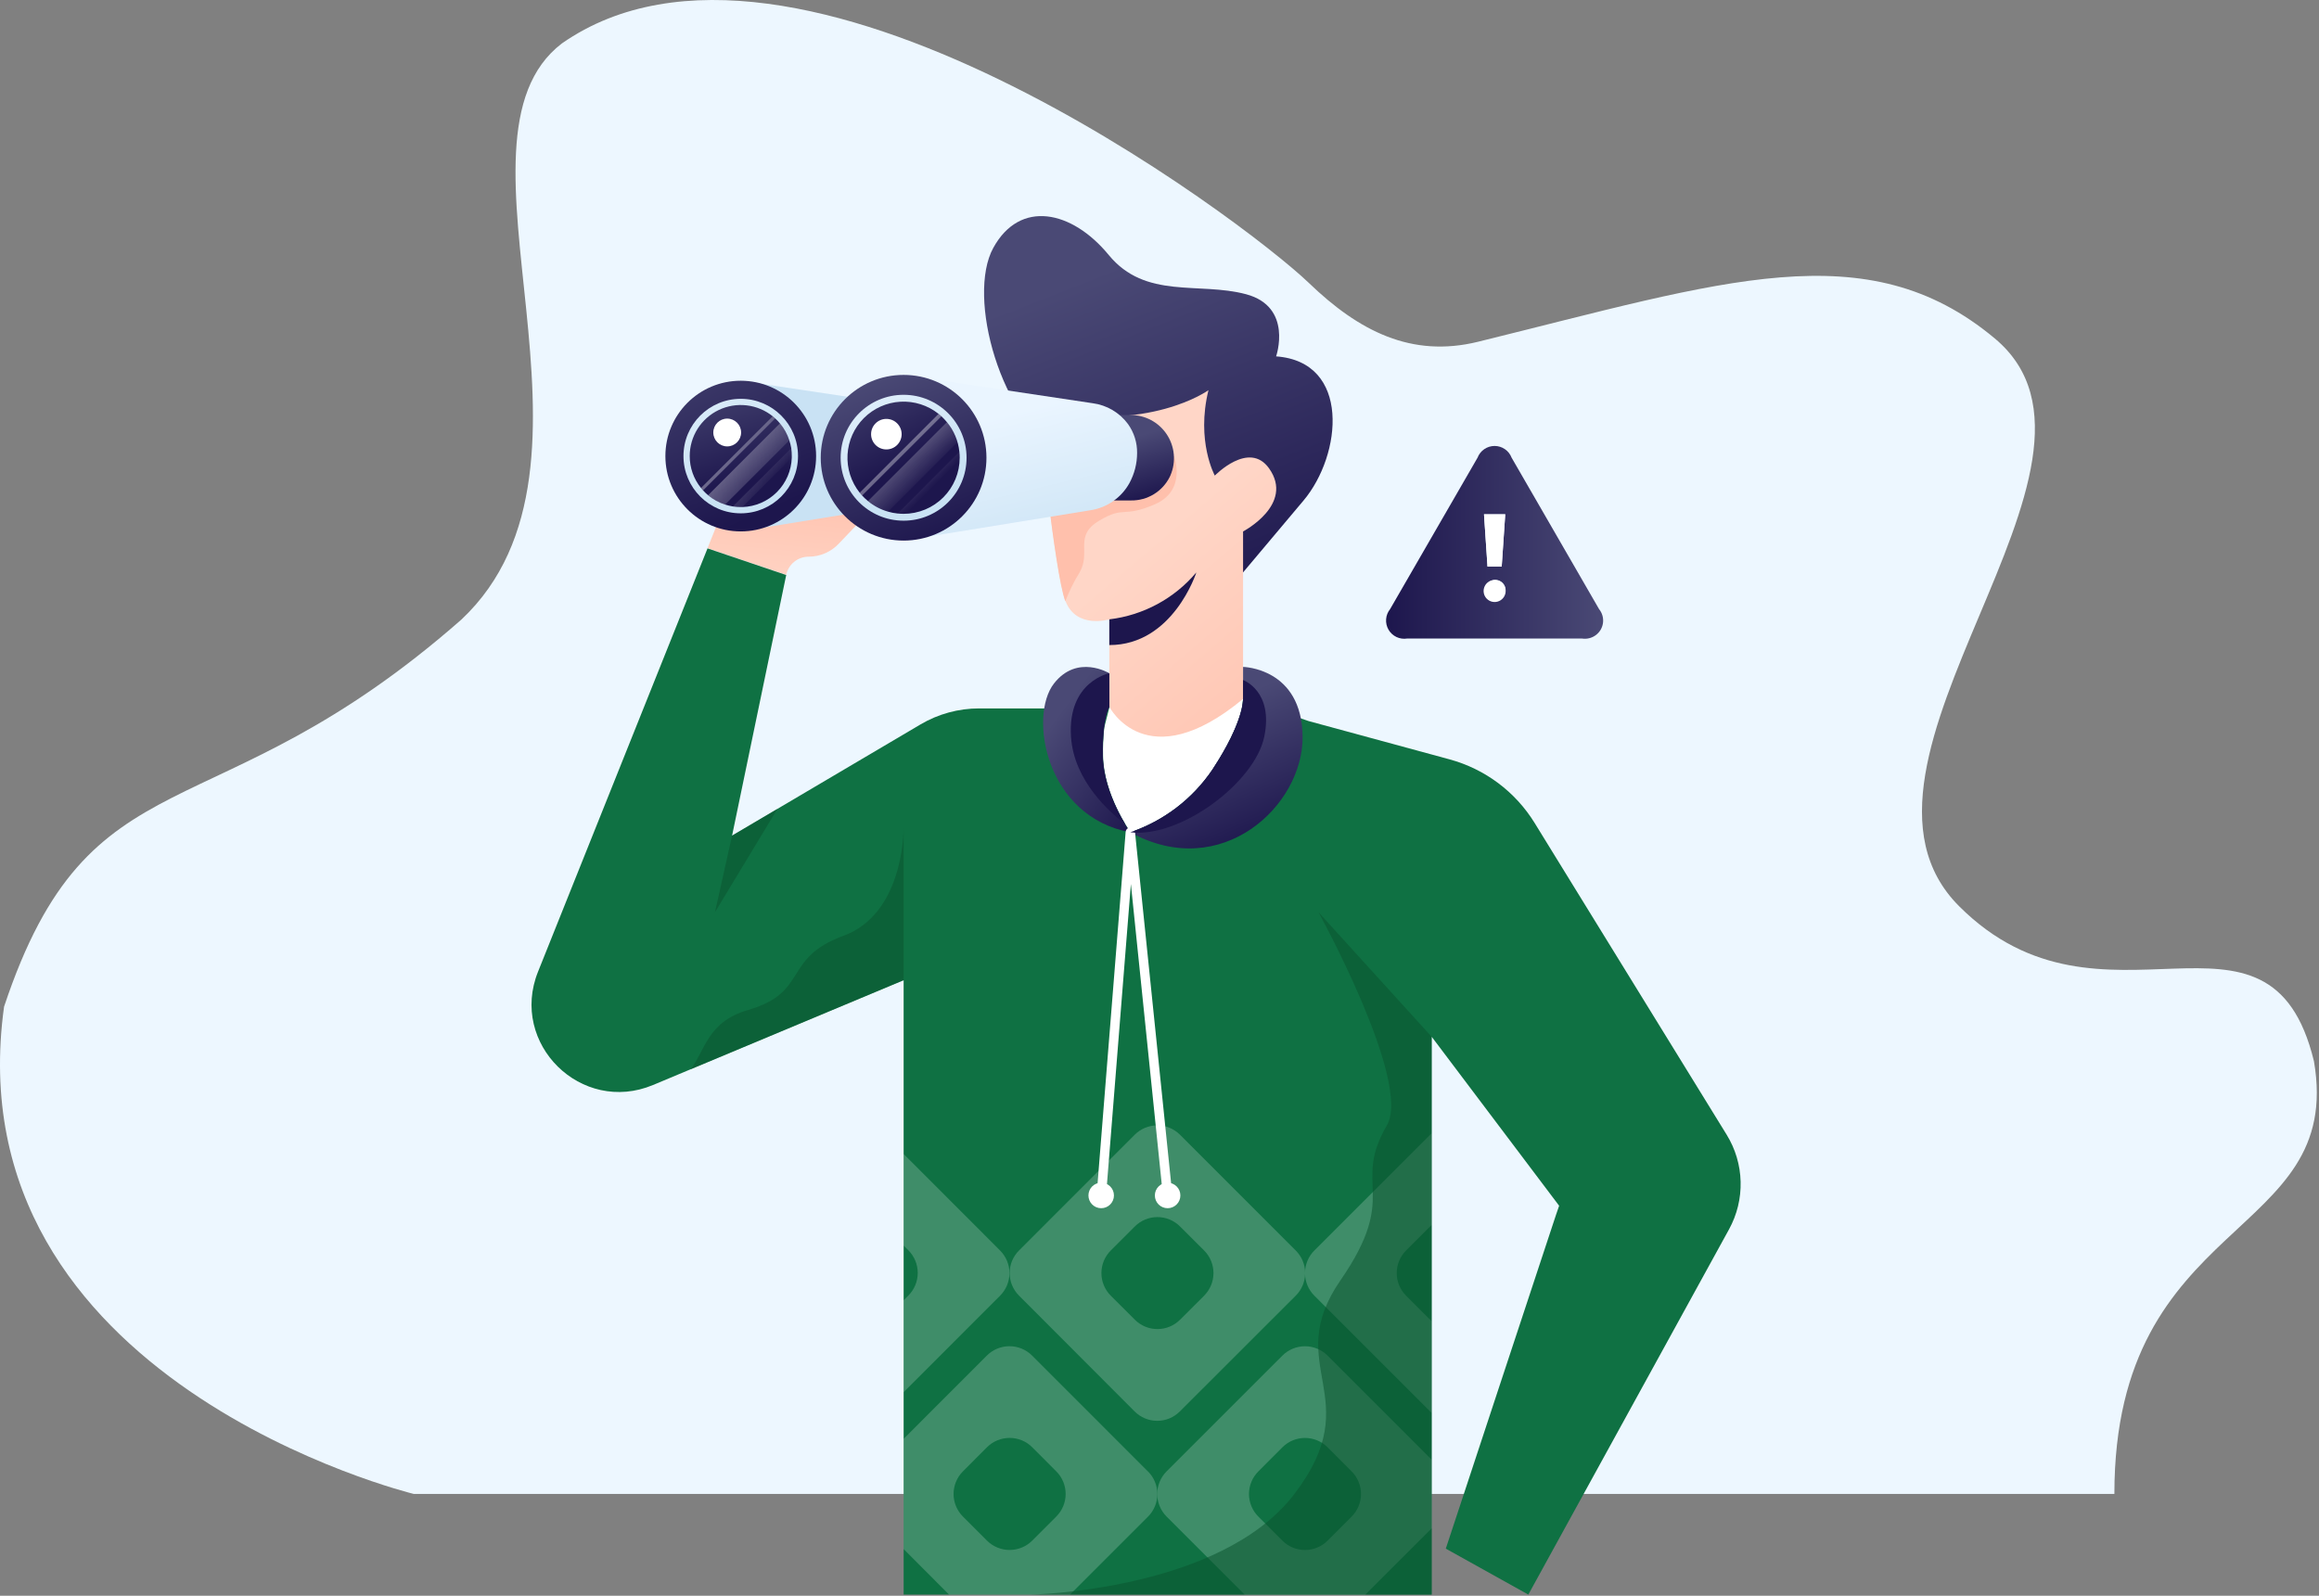 <svg width="709" height="488" viewBox="0 0 709 488" fill="none" xmlns="http://www.w3.org/2000/svg">
<rect x="0" y="0" width="709" height="488" fill="#808080" stroke="none"/>
<path d="M646.442 456.863H126.502C126.502 456.863 -14.608 422.553 1.242 307.863C27.662 228.463 64.852 256.443 141.062 189.473C191.692 141.853 133.062 42.903 171.772 13.293C242.852 -36.357 380.572 67.703 400.152 86.513C415.462 101.273 431.562 109.513 451.892 104.513C526.712 86.123 570.722 70.753 609.892 103.513C655.692 141.813 555.082 233.293 598.992 277.153C642.902 321.013 693.822 268.363 707.452 324.523C716.932 379.503 646.442 371.113 646.442 456.863Z" fill="#EDF7FF"/>
<path d="M488.892 186.273L462.152 139.963C461.75 138.908 461.037 138 460.108 137.36C459.178 136.719 458.076 136.376 456.947 136.376C455.818 136.376 454.716 136.719 453.786 137.36C452.857 138 452.144 138.908 451.742 139.963L425.002 186.273C424.295 187.148 423.871 188.218 423.784 189.339C423.696 190.461 423.951 191.583 424.514 192.557C425.077 193.531 425.922 194.312 426.937 194.797C427.952 195.282 429.09 195.448 430.202 195.273H483.682C484.46 195.393 485.255 195.348 486.014 195.141C486.774 194.935 487.482 194.571 488.092 194.073C488.657 193.614 489.126 193.047 489.472 192.407C489.818 191.766 490.035 191.063 490.109 190.339C490.183 189.614 490.114 188.882 489.905 188.185C489.696 187.487 489.352 186.837 488.892 186.273ZM460.202 157.273L459.122 173.273H454.782L453.712 157.273H460.202ZM456.772 183.543C456.182 183.462 455.627 183.215 455.174 182.83C454.72 182.444 454.386 181.937 454.211 181.368C454.036 180.799 454.028 180.192 454.187 179.618C454.346 179.044 454.665 178.528 455.108 178.13C455.551 177.733 456.098 177.47 456.686 177.373C457.273 177.276 457.876 177.349 458.423 177.584C458.97 177.819 459.439 178.205 459.774 178.698C460.108 179.19 460.295 179.768 460.312 180.363C460.29 180.806 460.181 181.24 459.991 181.64C459.802 182.041 459.535 182.4 459.206 182.697C458.877 182.995 458.493 183.224 458.075 183.373C457.657 183.521 457.215 183.586 456.772 183.563V183.543Z" fill="url(#paint0_linear_333_156)"/>
<path d="M460.202 157.293L459.122 173.263H454.782L453.712 157.293H460.202Z" fill="white"/>
<path d="M460.312 180.383C460.385 181.075 460.241 181.774 459.9 182.381C459.56 182.989 459.04 183.476 458.411 183.776C457.782 184.076 457.076 184.174 456.389 184.056C455.703 183.938 455.07 183.61 454.577 183.117C454.085 182.625 453.757 181.992 453.639 181.305C453.521 180.619 453.619 179.912 453.918 179.284C454.218 178.655 454.706 178.135 455.313 177.794C455.921 177.454 456.619 177.31 457.312 177.383C458.08 177.463 458.797 177.805 459.343 178.351C459.889 178.897 460.231 179.615 460.312 180.383V180.383Z" fill="white"/>
<path d="M247.252 170.243C248.979 170.24 250.687 169.884 252.271 169.196C253.855 168.508 255.281 167.503 256.462 166.243L261.752 160.693V151.173H222.912L216.312 167.643L240.372 175.793C240.705 174.218 241.572 172.805 242.825 171.795C244.078 170.784 245.642 170.236 247.252 170.243Z" fill="url(#paint1_linear_333_156)"/>
<path d="M226.472 116.433L279.072 124.323C281.013 124.581 282.882 125.227 284.569 126.222C286.256 127.216 287.726 128.539 288.892 130.113C290.554 132.448 291.439 135.247 291.422 138.113C291.413 141.052 290.671 143.943 289.262 146.523C288.155 148.517 286.607 150.232 284.735 151.536C282.862 152.839 280.717 153.697 278.462 154.043L226.462 162.473L226.472 116.433Z" fill="#C9E2F4"/>
<path d="M226.472 162.513C239.197 162.513 249.512 152.197 249.512 139.473C249.512 126.748 239.197 116.433 226.472 116.433C213.747 116.433 203.432 126.748 203.432 139.473C203.432 152.197 213.747 162.513 226.472 162.513Z" fill="url(#paint2_linear_333_156)"/>
<path d="M226.472 156.982C236.142 156.982 243.982 149.143 243.982 139.472C243.982 129.802 236.142 121.962 226.472 121.962C216.801 121.962 208.962 129.802 208.962 139.472C208.962 149.143 216.801 156.982 226.472 156.982Z" fill="url(#paint3_linear_333_156)"/>
<path d="M242.072 139.473C242.072 139.633 242.072 139.813 242.072 139.963C241.949 143.929 240.319 147.698 237.513 150.504C234.708 153.31 230.938 154.94 226.972 155.063H226.492C225.678 155.065 224.865 155.001 224.062 154.873C223.261 154.748 222.472 154.557 221.702 154.303C219.79 153.704 218.016 152.732 216.482 151.443C215.947 150.993 215.443 150.509 214.972 149.993C214.742 149.757 214.528 149.507 214.332 149.243C212.083 146.481 210.86 143.025 210.872 139.463C210.871 136.519 211.703 133.635 213.272 131.144C214.841 128.653 217.083 126.657 219.738 125.387C222.393 124.116 225.354 123.622 228.278 123.963C231.202 124.304 233.97 125.465 236.262 127.313C236.523 127.516 236.774 127.733 237.012 127.963C237.532 128.426 238.014 128.931 238.452 129.473C239.744 131.002 240.72 132.773 241.322 134.683C241.574 135.455 241.771 136.243 241.912 137.043C242.026 137.848 242.079 138.66 242.072 139.473V139.473Z" fill="url(#paint4_linear_333_156)"/>
<path d="M222.332 136.513C224.679 136.513 226.582 134.61 226.582 132.263C226.582 129.915 224.679 128.013 222.332 128.013C219.985 128.013 218.082 129.915 218.082 132.263C218.082 134.61 219.985 136.513 222.332 136.513Z" fill="white"/>
<path d="M241.312 134.693L221.692 154.313C219.781 153.712 218.007 152.74 216.472 151.453L238.472 129.453C239.763 130.989 240.729 132.772 241.312 134.693Z" fill="url(#paint5_linear_333_156)"/>
<path d="M237.002 127.972L214.952 149.972C214.723 149.739 214.512 149.488 214.322 149.222L236.252 127.292C236.516 127.503 236.767 127.73 237.002 127.972V127.972Z" fill="url(#paint6_linear_333_156)"/>
<path d="M242.072 139.482C242.072 139.632 242.072 139.812 242.072 139.972L226.972 155.062H226.482C225.672 155.068 224.862 155.007 224.062 154.882L241.912 137.042C242.02 137.851 242.074 138.666 242.072 139.482V139.482Z" fill="url(#paint7_linear_333_156)"/>
<path d="M528.632 375.933L467.262 487.643L442.032 473.593L458.222 424.503L475.682 371.643L476.682 368.733L437.712 317.043V487.643H276.272V299.753L199.662 331.803C177.762 340.973 155.662 319.203 164.492 297.163L216.312 167.703L240.372 175.853L223.822 255.543L281.422 221.543C286.852 218.333 293.044 216.641 299.352 216.643H319.252L339.152 216.113L380.062 213.703L400.062 220.503L443.152 232.213C453.998 235.154 463.314 242.121 469.202 251.693L527.892 346.993C530.564 351.32 532.04 356.279 532.17 361.363C532.3 366.447 531.079 371.474 528.632 375.933V375.933Z" fill="#0F7143"/>
<path d="M380.042 213.733L379.802 215.953C379.797 215.964 379.795 215.976 379.795 215.988C379.795 216 379.797 216.012 379.802 216.023C379.192 219.143 377.192 225.473 370.692 235.353C364.646 244.299 355.843 251.023 345.622 254.503V254.503C345.142 253.813 337.432 242.683 337.242 231.193C337.173 228.288 337.3 225.381 337.622 222.493V222.443L339.222 216.163L380.042 213.733Z" fill="white"/>
<path d="M345.572 254.523C345.572 254.523 337.342 243.043 337.162 231.183C336.982 219.323 339.162 216.133 339.162 216.133V205.893C339.162 205.893 329.342 199.893 322.222 209.043C314.432 219.083 319.712 249.753 345.572 254.523Z" fill="url(#paint8_linear_333_156)"/>
<path d="M380.042 175.053C380.042 175.053 386.772 167.053 398.542 153.053C410.312 139.053 413.042 110.643 390.152 108.983C390.152 108.983 395.402 93.853 380.982 89.983C366.562 86.113 350.232 91.673 338.982 77.983C327.732 64.293 311.832 60.923 303.672 75.823C295.512 90.723 305.782 128.693 325.752 139.973C345.722 151.253 377.642 164.003 380.042 175.053Z" fill="url(#paint9_linear_333_156)"/>
<path d="M369.472 119.312C369.472 119.312 351.412 132.523 317.472 125.313C317.472 125.313 322.472 175.163 325.762 183.813C329.052 192.463 339.152 189.403 339.152 189.403V216.132C339.152 216.132 350.502 238.242 380.052 213.732V162.523C380.052 162.523 395.872 154.273 387.982 143.213C381.862 134.633 371.412 145.442 371.412 145.442C371.412 145.442 365.632 134.932 369.472 119.312Z" fill="url(#paint10_linear_333_156)"/>
<path d="M330.072 175.053C333.672 168.753 328.202 163.913 336.072 159.223C343.942 154.533 343.172 158.503 353.072 154.223C362.972 149.943 358.942 139.513 358.942 139.513L336.852 127.513C330.319 127.471 323.807 126.754 317.422 125.373C317.422 125.373 322.422 175.223 325.702 183.873C326.876 180.801 328.339 177.847 330.072 175.053V175.053Z" fill="#FFC0AC"/>
<path d="M345.572 254.523C355.81 251.045 364.629 244.313 370.682 235.353C380.412 220.583 380.052 213.733 380.052 213.733V203.953C380.052 203.953 398.052 204.223 398.252 225.283C398.452 246.343 373.442 269.893 345.572 254.523Z" fill="url(#paint11_linear_333_156)"/>
<path d="M339.152 189.403C349.522 188.172 359.036 183.042 365.762 175.053C365.762 175.053 358.672 197.273 339.152 197.273V189.403Z" fill="#1D164D"/>
<g opacity="0.2">
<path d="M396.152 382.413L360.752 347.003C358.916 345.177 356.431 344.152 353.842 344.152C351.252 344.152 348.768 345.177 346.932 347.003L311.542 382.413C309.712 384.243 308.685 386.725 308.685 389.313C308.685 391.9 309.712 394.382 311.542 396.213L346.902 431.643C347.808 432.55 348.885 433.27 350.069 433.761C351.254 434.252 352.524 434.505 353.807 434.505C355.089 434.505 356.359 434.252 357.544 433.761C358.729 433.27 359.805 432.55 360.712 431.643L396.152 396.233C397.96 394.444 398.991 392.016 399.022 389.473C399.012 389.366 399.012 389.259 399.022 389.153C398.98 386.618 397.95 384.2 396.152 382.413V382.413ZM368.152 396.233L360.782 403.583C359.875 404.49 358.797 405.21 357.612 405.702C356.426 406.193 355.155 406.446 353.872 406.446C352.588 406.446 351.318 406.193 350.132 405.702C348.946 405.21 347.869 404.49 346.962 403.583V403.583L339.602 396.233C338.694 395.325 337.974 394.248 337.483 393.062C336.992 391.877 336.739 390.606 336.739 389.323C336.739 388.039 336.992 386.768 337.483 385.583C337.974 384.397 338.694 383.32 339.602 382.413V382.413L346.962 375.063C347.868 374.155 348.945 373.435 350.13 372.944C351.314 372.453 352.584 372.2 353.867 372.2C355.149 372.2 356.419 372.453 357.604 372.944C358.789 373.435 359.865 374.155 360.772 375.063V375.063L368.142 382.413C369.973 384.246 371.001 386.731 371.001 389.323C371.001 391.914 369.973 394.399 368.142 396.233V396.233H368.152Z" fill="white"/>
<path d="M350.942 449.963L315.552 414.553C313.716 412.718 311.227 411.688 308.632 411.688C306.037 411.688 303.548 412.718 301.712 414.553L276.272 440.013V473.723L290.152 487.643H327.152L350.992 463.803C352.822 461.971 353.85 459.487 353.85 456.898C353.85 454.308 352.822 451.825 350.992 449.993L350.942 449.963ZM322.942 463.783L315.592 471.133C313.756 472.967 311.267 473.998 308.672 473.998C306.077 473.998 303.588 472.967 301.752 471.133L294.402 463.783C293.494 462.876 292.774 461.798 292.283 460.613C291.792 459.427 291.539 458.156 291.539 456.873C291.539 455.589 291.792 454.319 292.283 453.133C292.774 451.947 293.494 450.87 294.402 449.963L301.752 442.593C303.588 440.758 306.077 439.728 308.672 439.728C311.267 439.728 313.756 440.758 315.592 442.593L322.942 449.963C323.851 450.869 324.571 451.945 325.063 453.13C325.555 454.315 325.808 455.585 325.808 456.868C325.808 458.151 325.555 459.421 325.063 460.606C324.571 461.791 323.851 462.867 322.942 463.773V463.783Z" fill="white"/>
<path d="M405.892 414.563C404.985 413.655 403.908 412.935 402.722 412.444C401.536 411.953 400.265 411.7 398.982 411.7C397.699 411.7 396.428 411.953 395.242 412.444C394.057 412.935 392.979 413.655 392.072 414.563V414.563L356.662 449.963C354.836 451.799 353.811 454.283 353.811 456.873C353.811 459.462 354.836 461.947 356.662 463.783L380.522 487.643H417.442L437.712 467.393V446.393L405.892 414.563ZM413.242 463.793L405.892 471.143C404.985 472.051 403.908 472.771 402.722 473.262C401.536 473.753 400.265 474.006 398.982 474.006C397.699 474.006 396.428 473.753 395.242 473.262C394.057 472.771 392.979 472.051 392.072 471.143V471.143L384.722 463.793C383.814 462.886 383.094 461.808 382.603 460.623C382.112 459.437 381.859 458.166 381.859 456.883C381.859 455.599 382.112 454.329 382.603 453.143C383.094 451.957 383.814 450.88 384.722 449.973V449.973L392.072 442.603C392.979 441.695 394.057 440.975 395.242 440.484C396.428 439.993 397.699 439.74 398.982 439.74C400.265 439.74 401.536 439.993 402.722 440.484C403.908 440.975 404.985 441.695 405.892 442.603L413.242 449.973C414.149 450.879 414.869 451.956 415.36 453.14C415.852 454.325 416.104 455.595 416.104 456.878C416.104 458.16 415.852 459.43 415.36 460.615C414.869 461.8 414.149 462.876 413.242 463.783V463.793Z" fill="white"/>
<path d="M401.842 382.413C400.053 384.204 399.031 386.621 398.992 389.153V389.473C399.019 392.012 400.043 394.44 401.842 396.233L437.252 431.643C437.392 431.783 437.552 431.922 437.712 432.062V404.003C437.552 403.87 437.398 403.73 437.252 403.583L429.892 396.233C428.984 395.325 428.264 394.248 427.773 393.062C427.282 391.877 427.029 390.606 427.029 389.323C427.029 388.039 427.282 386.768 427.773 385.583C428.264 384.397 428.984 383.32 429.892 382.413V382.413L437.252 375.053C437.392 374.913 437.552 374.773 437.712 374.633V346.583C437.552 346.715 437.398 346.855 437.252 347.003L401.842 382.413Z" fill="white"/>
<path d="M305.762 382.413L276.272 352.903V380.903L277.722 382.363C278.63 383.27 279.35 384.347 279.841 385.533C280.332 386.719 280.585 387.989 280.585 389.273C280.585 390.556 280.332 391.827 279.841 393.013C279.35 394.198 278.63 395.276 277.722 396.183L276.272 397.643V425.743L305.762 396.233C306.669 395.326 307.389 394.25 307.88 393.065C308.371 391.88 308.624 390.61 308.624 389.328C308.624 388.045 308.371 386.775 307.88 385.59C307.389 384.406 306.669 383.329 305.762 382.423V382.413Z" fill="white"/>
</g>
<path opacity="0.54" d="M315.042 487.643C315.042 487.643 373.042 486.643 395.752 456.873C418.462 427.103 391.572 417.963 409.832 391.533C428.092 365.103 413.202 362.703 424.012 344.163C431.732 330.913 403.112 278.973 403.112 278.973L437.712 317.063V487.643H315.042Z" fill="#0A542F"/>
<g opacity="0.54">
<path d="M276.272 299.753V253.173C276.272 255.283 275.802 279.623 257.872 286.173C239.132 293.023 247.422 303.473 228.682 308.873C216.232 312.463 215.542 321.393 211.152 326.993L276.272 299.753Z" fill="#0A542F"/>
</g>
<path opacity="0.54" d="M223.822 255.543L218.592 278.963L237.672 247.373L223.822 255.543Z" fill="#0A542F"/>
<path d="M355.552 365.723L345.752 270.353L338.152 365.693L335.282 365.463L344.152 254.403C344.179 254.044 344.34 253.708 344.603 253.462C344.866 253.215 345.212 253.077 345.572 253.073V253.073C345.929 253.071 346.275 253.204 346.54 253.445C346.804 253.685 346.969 254.016 347.002 254.373L358.422 365.443L355.552 365.723Z" fill="white"/>
<path d="M336.672 369.483C338.826 369.483 340.572 367.737 340.572 365.583C340.572 363.429 338.826 361.683 336.672 361.683C334.518 361.683 332.772 363.429 332.772 365.583C332.772 367.737 334.518 369.483 336.672 369.483Z" fill="white"/>
<path d="M356.982 369.483C359.136 369.483 360.882 367.737 360.882 365.583C360.882 363.429 359.136 361.683 356.982 361.683C354.828 361.683 353.082 363.429 353.082 365.583C353.082 367.737 354.828 369.483 356.982 369.483Z" fill="white"/>
<path d="M386.532 225.283C389.422 211.283 380.042 207.963 380.042 207.963V213.733C380.042 213.733 380.402 220.583 370.672 235.353C364.626 244.315 355.809 251.048 345.572 254.523C360.832 256.383 383.652 239.323 386.532 225.283Z" fill="#1D164D"/>
<path d="M339.152 205.893C339.152 205.893 326.362 208.363 327.442 225.283C328.312 238.953 339.612 248.673 343.912 251.913C341.502 247.913 337.302 239.633 337.172 231.183C336.992 219.323 339.172 216.183 339.172 216.183L339.152 205.893Z" fill="#1D164D"/>
<path d="M335.872 126.913H345.632C347.824 126.903 349.985 127.438 351.919 128.47C353.854 129.502 355.502 130.998 356.714 132.825C357.927 134.651 358.667 136.751 358.867 138.934C359.067 141.117 358.722 143.316 357.862 145.333L357.662 145.773C356.578 147.98 354.89 149.835 352.795 151.122C350.699 152.409 348.281 153.075 345.822 153.043H325.722L335.872 126.913Z" fill="url(#paint12_linear_333_156)"/>
<path d="M276.262 114.643L334.082 123.313C336.217 123.594 338.272 124.303 340.126 125.397C341.981 126.492 343.595 127.949 344.872 129.683C346.715 132.259 347.688 135.355 347.652 138.523C347.649 141.751 346.837 144.928 345.292 147.763C344.074 149.956 342.37 151.842 340.311 153.275C338.252 154.709 335.892 155.652 333.412 156.033L276.252 165.303L276.262 114.643Z" fill="url(#paint13_linear_333_156)"/>
<path d="M276.262 165.312C290.251 165.312 301.592 153.972 301.592 139.982C301.592 125.993 290.251 114.652 276.262 114.652C262.272 114.652 250.932 125.993 250.932 139.982C250.932 153.972 262.272 165.312 276.262 165.312Z" fill="url(#paint14_linear_333_156)"/>
<path d="M276.262 159.232C286.893 159.232 295.512 150.614 295.512 139.982C295.512 129.351 286.893 120.732 276.262 120.732C265.63 120.732 257.012 129.351 257.012 139.982C257.012 150.614 265.63 159.232 276.262 159.232Z" fill="url(#paint15_linear_333_156)"/>
<path d="M293.412 139.983C293.413 142.234 292.971 144.464 292.11 146.545C291.249 148.626 289.987 150.516 288.395 152.109C286.804 153.702 284.914 154.965 282.833 155.827C280.753 156.689 278.524 157.133 276.272 157.133V157.133C275.654 157.139 275.036 157.106 274.422 157.033C273.439 156.941 272.468 156.753 271.522 156.473C269.27 155.83 267.176 154.726 265.372 153.233C264.738 152.717 264.143 152.155 263.592 151.553C263.332 151.263 263.092 150.973 262.842 150.683C260.212 147.385 258.888 143.234 259.124 139.023C259.36 134.811 261.139 130.834 264.121 127.851C267.103 124.868 271.079 123.087 275.29 122.85C279.502 122.612 283.653 123.934 286.952 126.563C287.262 126.813 287.542 127.053 287.832 127.313C288.429 127.866 288.987 128.461 289.502 129.093C291.642 131.664 292.968 134.815 293.312 138.143C293.38 138.754 293.414 139.368 293.412 139.983Z" fill="url(#paint16_linear_333_156)"/>
<path d="M270.992 137.443C273.571 137.443 275.662 135.352 275.662 132.773C275.662 130.193 273.571 128.103 270.992 128.103C268.413 128.103 266.322 130.193 266.322 132.773C266.322 135.352 268.413 137.443 270.992 137.443Z" fill="white"/>
<path d="M292.742 135.242L271.522 156.482C269.27 155.834 267.176 154.728 265.372 153.232L289.502 129.092C290.992 130.899 292.095 132.992 292.742 135.242V135.242Z" fill="url(#paint17_linear_333_156)"/>
<path d="M287.832 127.312L263.592 151.542L262.842 150.682L286.952 126.562C287.252 126.812 287.542 127.053 287.832 127.312Z" fill="url(#paint18_linear_333_156)"/>
<path d="M293.412 139.982C293.412 140.563 293.382 141.144 293.322 141.722L277.982 157.052C276.799 157.179 275.605 157.179 274.422 157.052L293.312 138.152C293.38 138.76 293.413 139.371 293.412 139.982Z" fill="url(#paint19_linear_333_156)"/>
<defs>
<linearGradient id="paint0_linear_333_156" x1="423.762" y1="165.863" x2="490.152" y2="165.863" gradientUnits="userSpaceOnUse">
<stop stop-color="#1D164D"/>
<stop offset="1" stop-color="#4A4975"/>
</linearGradient>
<linearGradient id="paint1_linear_333_156" x1="244.437" y1="145.449" x2="240.736" y2="183.192" gradientUnits="userSpaceOnUse">
<stop stop-color="#FFC0AC"/>
<stop offset="1" stop-color="#FFD6C7"/>
</linearGradient>
<linearGradient id="paint2_linear_333_156" x1="231.691" y1="157.743" x2="204.072" y2="96.257" gradientUnits="userSpaceOnUse">
<stop stop-color="#1D164D"/>
<stop offset="1" stop-color="#4A4975"/>
</linearGradient>
<linearGradient id="paint3_linear_333_156" x1="231.55" y1="142.62" x2="206.311" y2="99.638" gradientUnits="userSpaceOnUse">
<stop stop-color="#C9E2F4"/>
<stop offset="1" stop-color="#EAF5FF"/>
</linearGradient>
<linearGradient id="paint4_linear_333_156" x1="227.715" y1="147.928" x2="216.589" y2="112.755" gradientUnits="userSpaceOnUse">
<stop stop-color="#1D164D"/>
<stop offset="1" stop-color="#4A4975"/>
</linearGradient>
<linearGradient id="paint5_linear_333_156" x1="199.137" y1="122.184" x2="235.27" y2="151.071" gradientUnits="userSpaceOnUse">
<stop stop-color="white"/>
<stop offset="1" stop-color="white" stop-opacity="0"/>
</linearGradient>
<linearGradient id="paint6_linear_333_156" x1="199.785" y1="119.633" x2="235.705" y2="148.434" gradientUnits="userSpaceOnUse">
<stop stop-color="white"/>
<stop offset="1" stop-color="white" stop-opacity="0"/>
</linearGradient>
<linearGradient id="paint7_linear_333_156" x1="200.492" y1="119.029" x2="236.629" y2="147.836" gradientUnits="userSpaceOnUse">
<stop stop-color="white"/>
<stop offset="1" stop-color="white" stop-opacity="0"/>
</linearGradient>
<linearGradient id="paint8_linear_333_156" x1="346.305" y1="256.45" x2="313.491" y2="232.226" gradientUnits="userSpaceOnUse">
<stop stop-color="#1D164D"/>
<stop offset="1" stop-color="#4A4975"/>
</linearGradient>
<linearGradient id="paint9_linear_333_156" x1="382.188" y1="188.5" x2="340.31" y2="81.818" gradientUnits="userSpaceOnUse">
<stop stop-color="#1D164D"/>
<stop offset="1" stop-color="#4A4975"/>
</linearGradient>
<linearGradient id="paint10_linear_333_156" x1="390.05" y1="245.698" x2="334.394" y2="180.454" gradientUnits="userSpaceOnUse">
<stop stop-color="#FFC0AC"/>
<stop offset="1" stop-color="#FFD6C7"/>
</linearGradient>
<linearGradient id="paint11_linear_333_156" x1="380.482" y1="260.359" x2="363.215" y2="219.392" gradientUnits="userSpaceOnUse">
<stop stop-color="#1D164D"/>
<stop offset="1" stop-color="#4A4975"/>
</linearGradient>
<linearGradient id="paint12_linear_333_156" x1="347.077" y1="153.997" x2="341.873" y2="134.942" gradientUnits="userSpaceOnUse">
<stop stop-color="#1D164D"/>
<stop offset="1" stop-color="#4A4975"/>
</linearGradient>
<linearGradient id="paint13_linear_333_156" x1="321.74" y1="173.158" x2="310.387" y2="125.917" gradientUnits="userSpaceOnUse">
<stop stop-color="#C9E2F4"/>
<stop offset="1" stop-color="#EAF5FF"/>
</linearGradient>
<linearGradient id="paint14_linear_333_156" x1="286.923" y1="166.222" x2="266.679" y2="116.335" gradientUnits="userSpaceOnUse">
<stop stop-color="#1D164D"/>
<stop offset="1" stop-color="#4A4975"/>
</linearGradient>
<linearGradient id="paint15_linear_333_156" x1="281.952" y1="148.789" x2="260.8" y2="105.112" gradientUnits="userSpaceOnUse">
<stop stop-color="#C9E2F4"/>
<stop offset="1" stop-color="#EAF5FF"/>
</linearGradient>
<linearGradient id="paint16_linear_333_156" x1="279.73" y1="141.416" x2="263.322" y2="108.6" gradientUnits="userSpaceOnUse">
<stop stop-color="#1D164D"/>
<stop offset="1" stop-color="#4A4975"/>
</linearGradient>
<linearGradient id="paint17_linear_333_156" x1="257.043" y1="119.094" x2="284.022" y2="146.241" gradientUnits="userSpaceOnUse">
<stop stop-color="white"/>
<stop offset="1" stop-color="white" stop-opacity="0"/>
</linearGradient>
<linearGradient id="paint18_linear_333_156" x1="259.412" y1="119.953" x2="286.335" y2="147.054" gradientUnits="userSpaceOnUse">
<stop stop-color="white"/>
<stop offset="1" stop-color="white" stop-opacity="0"/>
</linearGradient>
<linearGradient id="paint19_linear_333_156" x1="259.291" y1="120.727" x2="286.411" y2="147.827" gradientUnits="userSpaceOnUse">
<stop stop-color="white"/>
<stop offset="1" stop-color="white" stop-opacity="0"/>
</linearGradient>
</defs>
</svg>

